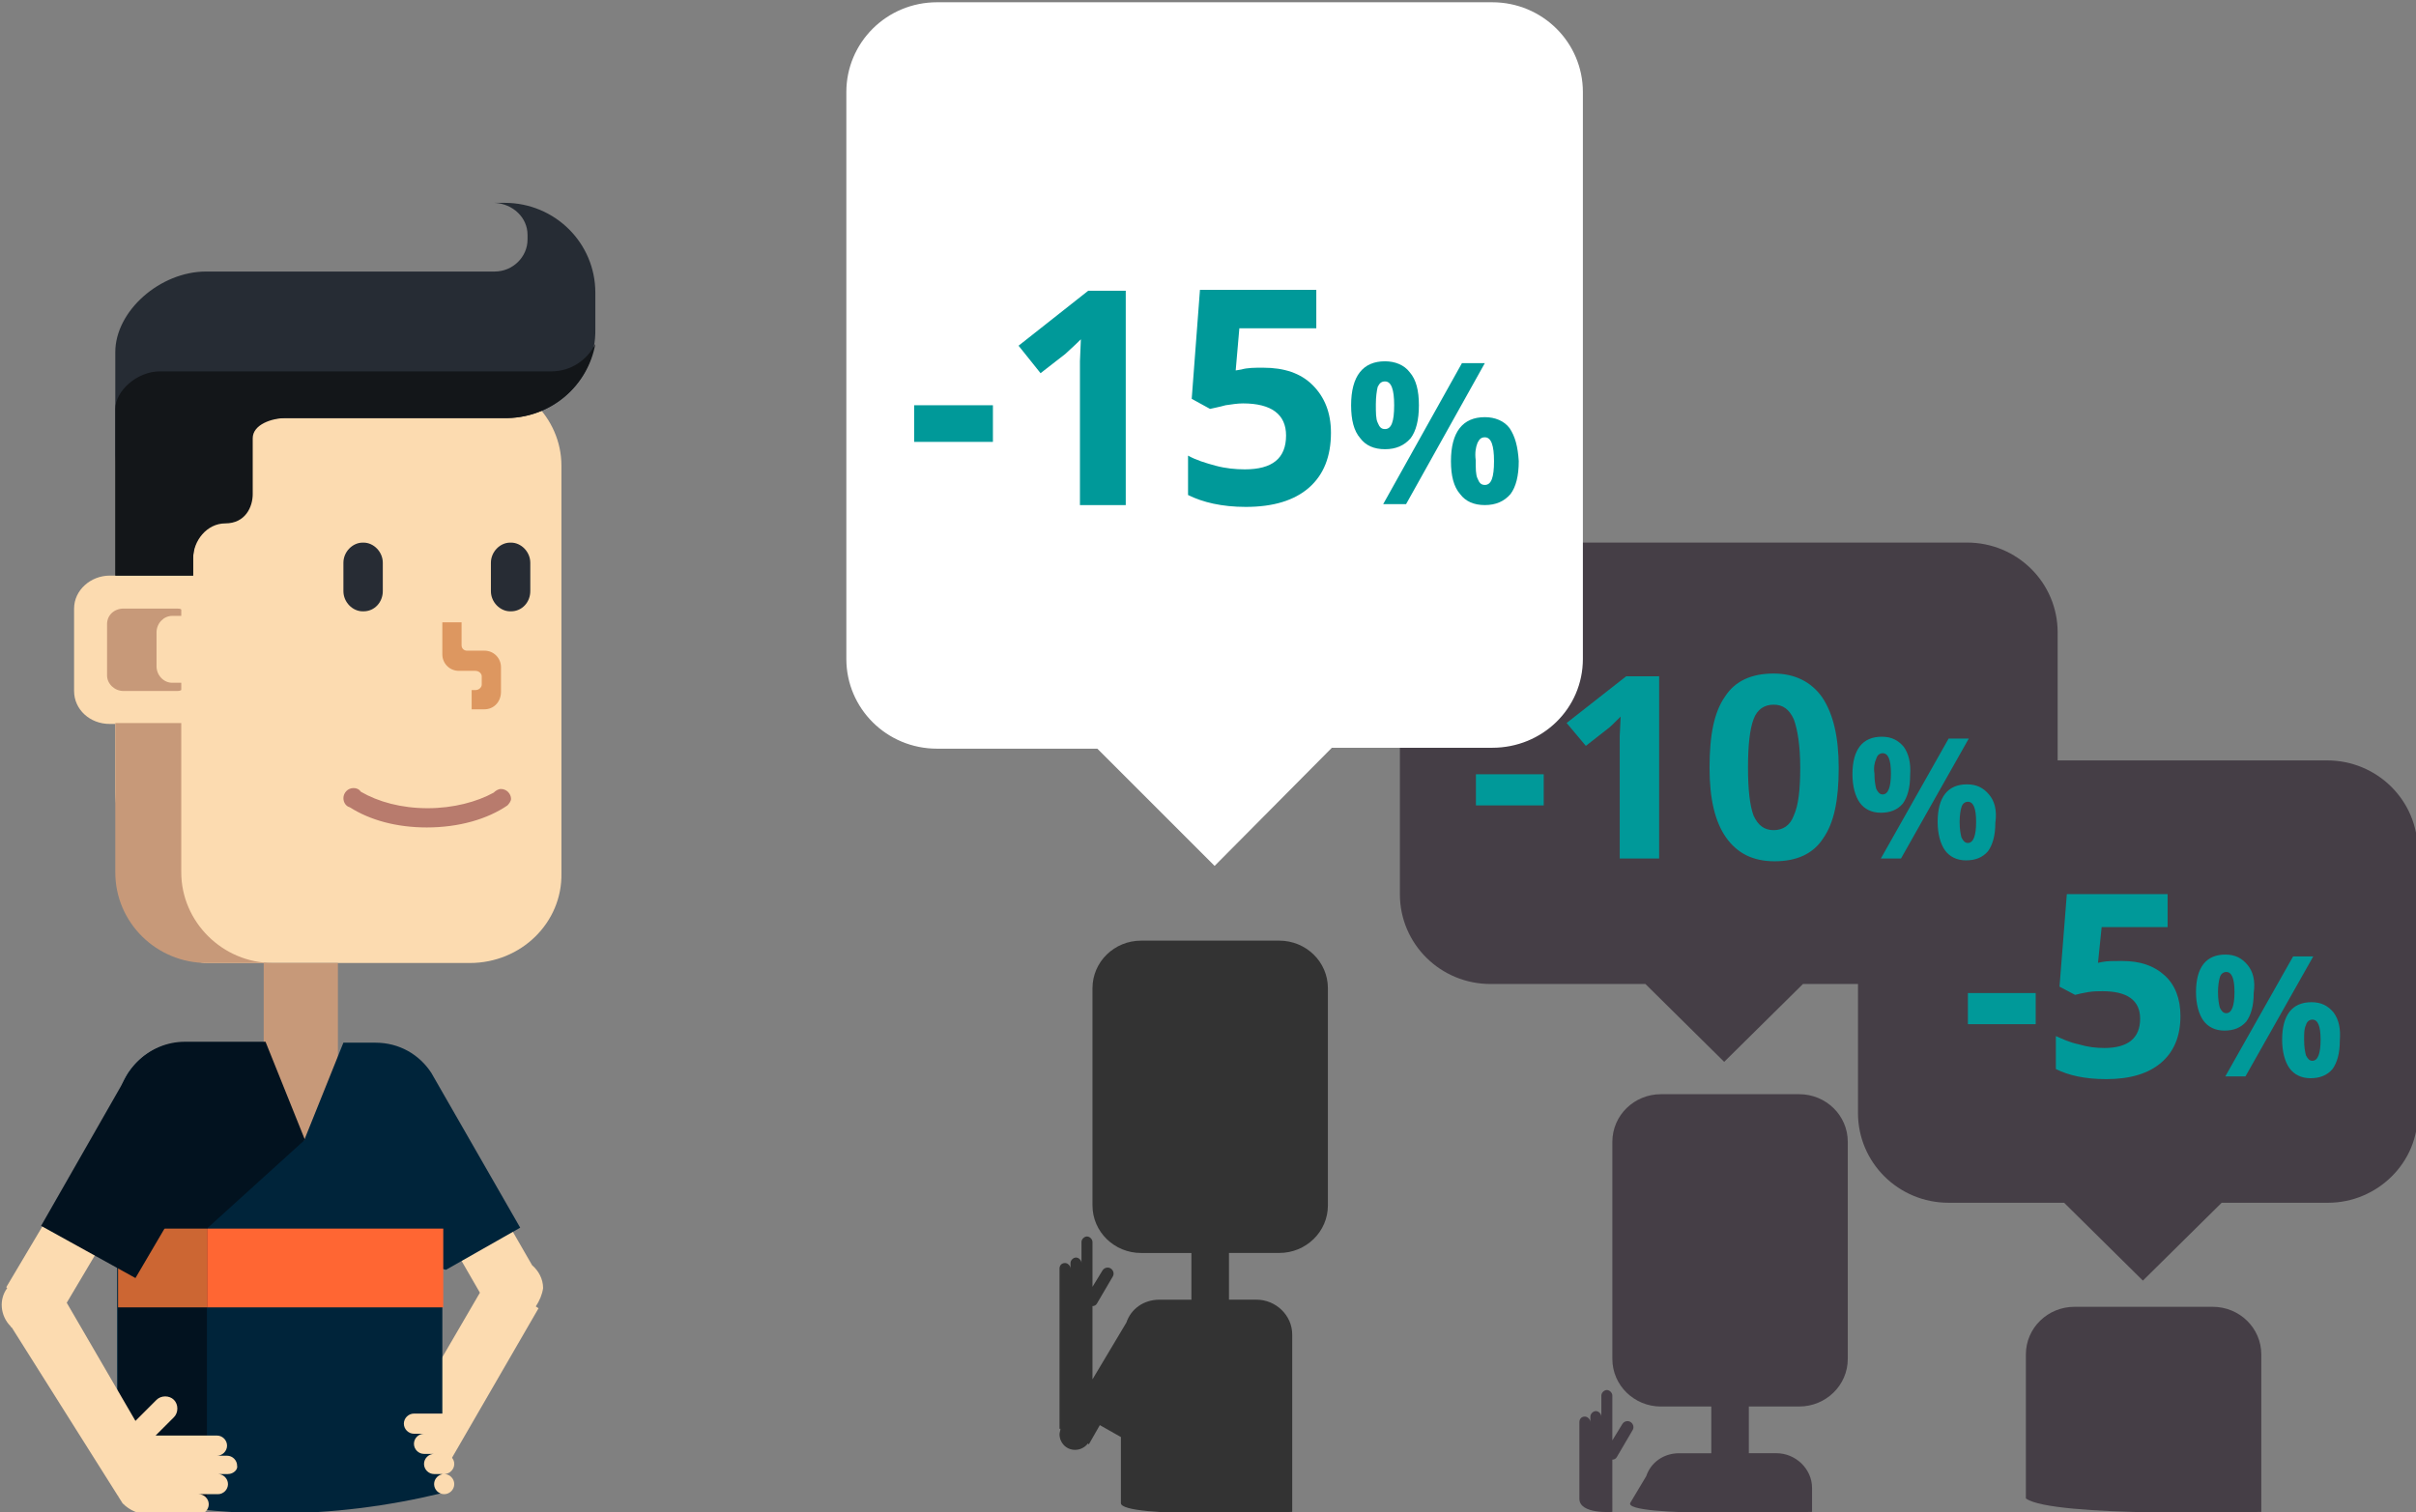 <?xml version="1.0" encoding="utf-8"?>
<!-- Generator: Adobe Illustrator 17.0.0, SVG Export Plug-In . SVG Version: 6.00 Build 0)  -->
<!DOCTYPE svg PUBLIC "-//W3C//DTD SVG 1.1//EN" "http://www.w3.org/Graphics/SVG/1.1/DTD/svg11.dtd">
<svg version="1.1" id="Слой_1" xmlns="http://www.w3.org/2000/svg" xmlns:xlink="http://www.w3.org/1999/xlink" x="0px" y="0px"
	 width="204.489px" height="128.015px" viewBox="0 0 204.489 128.015" enable-background="new 0 0 204.489 128.015"
	 xml:space="preserve">
<rect x="0" y="0" width="204.489" height="128.015" fill="#808080" stroke="none"/>
<g id="Men3">
	<path fill="#FCDBB0" d="M39.766,81.53H17.513c-4.265,0-7.754-10.39-7.754-14.5v-5.738H9.294c-1.706,0-3.024-1.241-3.024-2.791
		v-6.978c0-1.551,1.396-2.791,3.024-2.791h0.465v-9.305c0-4.187,3.489-7.521,7.754-7.521h22.253c4.265,0,7.754,3.412,7.754,7.521
		v34.504C47.598,78.118,44.108,81.53,39.766,81.53z"/>
	<path fill="#C79979" d="M15.342,52.143h-0.775c-0.698,0-1.318,0.62-1.318,1.396v2.869c0,0.775,0.62,1.396,1.318,1.396h0.775v0.62
		c-0.155,0.078-0.233,0.078-0.388,0.078h-4.497c-0.775,0-1.396-0.62-1.396-1.318v-4.342c0-0.775,0.62-1.318,1.396-1.318h4.497
		c0.155,0,0.31,0,0.388,0.078V52.143z M15.342,73.853c0,4.187,3.489,7.676,7.754,7.676h5.505v17.446H22.32V81.53h-4.807
		c-4.265,0-7.754-3.412-7.754-7.676V61.215h5.583V73.853z"/>
	<path fill="#262C34" d="M42.945,35.395H24.181c-1.163,0-2.869,0.155-2.869,1.551v4.885c0,1.086-4.962,1.551-4.962,5.428v1.473
		H9.759V29.812c0-3.489,3.799-6.823,7.676-6.823h0.853l0,0H41.86c1.551,0,2.791-1.241,2.791-2.714v-0.388
		c0-1.473-1.241-2.636-2.791-2.714h0.853c4.265,0,7.676,3.412,7.676,7.599v3.102C50.466,31.983,47.132,35.317,42.945,35.395z"/>
	<path fill="#131619" d="M42.945,35.395H24.181c-1.163,0-2.791,0.543-2.791,1.706v4.73c0,1.086-0.62,2.481-2.326,2.481
		c-1.551,0-2.714,1.473-2.714,2.946v1.473H9.759V34.619c0-1.473,1.783-3.179,3.799-3.179c0.388,0,0.775,0,1.551,0h31.558
		c1.628,0,3.024-0.93,3.722-2.326C49.769,32.603,46.745,35.317,42.945,35.395z"/>
	<path fill="#B87B6D" d="M42.945,68.193L42.945,68.193c-1.706,1.163-4.109,1.861-6.823,1.861c-2.559,0-4.807-0.62-6.513-1.706
		c-0.31-0.078-0.543-0.388-0.543-0.775c0-0.465,0.388-0.853,0.853-0.853c0.233,0,0.465,0.078,0.62,0.31l0,0
		c1.473,0.853,3.412,1.396,5.66,1.396c2.171,0,4.187-0.543,5.583-1.318c0.155-0.155,0.388-0.31,0.62-0.31
		c0.465,0,0.853,0.388,0.853,0.853C43.255,67.805,43.1,68.038,42.945,68.193z"/>
	<path fill="#DD9760" d="M41.007,60.052h-1.086v-1.628h0.31c0.31,0,0.543-0.233,0.543-0.465V57.26c0-0.233-0.233-0.465-0.543-0.465
		h-0.31l0,0h-1.086c-0.775,0-1.396-0.62-1.396-1.396v-2.714h1.628v1.938c0,0.31,0.233,0.465,0.465,0.465h0.388l0,0h1.086
		c0.775,0,1.396,0.62,1.396,1.396v2.094C42.402,59.431,41.782,60.052,41.007,60.052z"/>
	<path fill="#272C34" d="M30.694,45.94h0.078c0.853,0,1.628,0.775,1.628,1.706v2.404c0,0.93-0.698,1.706-1.628,1.706h-0.078
		c-0.853,0-1.628-0.775-1.628-1.706v-2.404C29.066,46.715,29.841,45.94,30.694,45.94z"/>
	<path fill="#272C34" d="M43.178,45.94h0.078c0.853,0,1.628,0.775,1.628,1.706v2.404c0,0.93-0.698,1.706-1.628,1.706h-0.078
		c-0.853,0-1.628-0.775-1.628-1.706v-2.404C41.55,46.715,42.325,45.94,43.178,45.94z"/>
	<path fill="#FCDBB0" d="M45.349,110.606l0.233,0.155l-8.839,15.275v-9.537H36.51l4.109-7.056l-9.305-16.128l4.342-2.481
		l9.382,16.283c0.543,0.465,0.93,1.163,0.93,1.938C45.892,109.598,45.659,110.141,45.349,110.606z"/>
	<path fill="#00243A" d="M37.75,107.505l-0.31-0.078v18.376c0,0.233-0.078,0.388-0.078,0.62c-4.497,1.086-9.227,1.706-14.112,1.706
		c-4.575,0-8.994-0.543-13.259-1.473c0-0.233-0.078-0.543-0.078-0.775V93.936c0-3.102,2.559-5.66,5.66-5.66h6.823l3.334,8.297
		l3.334-8.297h2.714c2.016,0,3.722,1.008,4.73,2.559l0,0l7.521,13.104L37.75,107.505z"/>
	<path fill="#FF6633" d="M17.513,104.016h20.005v6.668H17.513V104.016z"/>
	<path fill="#02121F" d="M17.513,104.016v23.804c-2.559-0.233-4.962-0.698-7.444-1.241c0-0.233-0.078-0.543-0.078-0.775V93.858
		c0-3.102,2.559-5.66,5.66-5.66h1.008l0,0h5.815l3.334,8.297L17.513,104.016z"/>
	<path fill="#FCDBB0" d="M38.448,123.943c0,0.465-0.388,0.853-0.853,0.853h-0.853c-0.465,0-0.853-0.388-0.853-0.853
		c0-0.465,0.388-0.853,0.853-0.853h-0.853c-0.465,0-0.853-0.388-0.853-0.853s0.388-0.853,0.853-0.853h-0.853
		c-0.465,0-0.853-0.388-0.853-0.853c0-0.465,0.388-0.853,0.853-0.853h2.481c0.465,0,0.853,0.388,0.853,0.853
		c0,0.465-0.388,0.853-0.853,0.853c0.465,0,0.853,0.388,0.853,0.853s-0.388,0.853-0.853,0.853
		C38.06,123.09,38.448,123.477,38.448,123.943z M38.448,125.648c0,0.465-0.388,0.853-0.853,0.853c-0.465,0-0.853-0.388-0.853-0.853
		s0.388-0.853,0.853-0.853C38.06,124.796,38.448,125.183,38.448,125.648z M19.296,124.796h-0.853c0.465,0,0.853,0.388,0.853,0.853
		s-0.388,0.853-0.853,0.853h-1.628c0.465,0,0.853,0.388,0.853,0.853c0,0.465-0.388,0.853-0.853,0.853h-4.187h-0.078
		c-0.775,0-1.551-0.31-2.171-0.93L0.997,112.39c0,0-0.078,0-0.078-0.078c-0.93-0.93-1.008-2.326-0.31-3.257l-0.078-0.078
		l9.305-15.663l4.42,2.481l-8.607,14.5l5.815,10.002l1.783-1.783c0.388-0.388,1.086-0.388,1.473,0c0.388,0.388,0.388,1.086,0,1.473
		l-1.551,1.551h5.195c0.465,0,0.853,0.388,0.853,0.853s-0.388,0.853-0.853,0.853h0.853c0.465,0,0.853,0.388,0.853,0.853
		C20.149,124.408,19.762,124.796,19.296,124.796z"/>
	<g>
		<g>
			<path fill="#453E46" d="M171.469,126.861c0-3.876,0-12.191,0-12.191c0-2.249,1.861-4.032,4.109-4.032h11.708
				c2.249,0,4.109,1.783,4.109,4.032V128C191.396,128,173.656,128.496,171.469,126.861z"/>
			<path fill="#453E46" d="M197.035,101.829h-8.994l-6.668,6.591l-6.668-6.591h-9.77c-4.265,0-7.676-3.412-7.676-7.599V71.977
				c0-4.187,3.412-7.599,7.676-7.599h32.023c4.265,0,7.676,3.412,7.676,7.599v22.253
				C204.711,98.418,201.222,101.829,197.035,101.829z"/>
			<path fill="#453E46" d="M137.994,127.223c0.767-1.285,1.344-2.251,1.344-2.251c0.388-1.163,1.473-1.938,2.791-1.938h2.714v-3.954
				h-4.265c-2.249,0-4.109-1.783-4.109-4.032V96.67c0-2.249,1.861-4.032,4.109-4.032h11.708c2.249,0,4.109,1.783,4.109,4.032v18.376
				c0,2.249-1.861,4.032-4.109,4.032h-4.265v3.954h2.326v0c1.628,0,3.024,1.318,3.024,2.946V128
				C153.372,128,137.228,128.507,137.994,127.223z M133.678,126.886c0-1.339,0-3.466,0-3.466v-2.171v-0.853
				c0-0.233,0.155-0.465,0.465-0.465c0.233,0,0.465,0.233,0.465,0.465v0.853l0,0v-1.318c0-0.233,0.233-0.465,0.465-0.465
				s0.465,0.233,0.465,0.465v-1.783c0-0.233,0.233-0.465,0.465-0.465c0.233,0,0.465,0.233,0.465,0.465v3.102v0.698l0.853-1.396
				c0.155-0.233,0.465-0.31,0.698-0.155c0.233,0.155,0.31,0.465,0.155,0.698l-1.318,2.249c-0.078,0.155-0.233,0.233-0.388,0.233V128
				C136.469,128,133.678,128.225,133.678,126.886z"/>
			<path fill="#453E46" d="M166.559,83.308h-13.957l-6.668,6.591l-6.668-6.591h-13.104c-4.265,0-7.676-3.412-7.676-7.599V53.534
				c0-4.187,3.412-7.599,7.676-7.599h40.32c4.265,0,7.676,3.412,7.676,7.599v22.253C174.313,79.974,170.824,83.308,166.559,83.308z"
				/>
		</g>
		<g>
			<path fill="#009999" d="M172.3,86.71v-2.636h-5.738v2.636H172.3z"/>
			<path fill="#009999" d="M177.96,81.437l-0.388,0.078l0.31-3.024h5.583v-2.791h-8.529l-0.62,7.831l1.318,0.698
				c0.31-0.078,0.62-0.155,1.086-0.233c0.465-0.078,0.853-0.078,1.241-0.078c2.094,0,3.179,0.775,3.179,2.326
				c0,1.628-1.008,2.481-3.024,2.481c-0.698,0-1.396-0.078-2.171-0.31c-0.775-0.155-1.396-0.465-1.938-0.698v2.791
				c1.086,0.543,2.481,0.853,4.265,0.853c2.016,0,3.567-0.465,4.652-1.396c1.086-0.93,1.628-2.249,1.628-3.954
				c0-1.473-0.465-2.636-1.318-3.412c-0.93-0.853-2.094-1.241-3.644-1.241C178.891,81.359,178.348,81.359,177.96,81.437
				L177.96,81.437z"/>
			<path fill="#009999" d="M187.885,82.755c0.078-0.31,0.31-0.465,0.543-0.465c0.465,0,0.698,0.543,0.698,1.706
				s-0.233,1.783-0.698,1.783c-0.233,0-0.388-0.155-0.543-0.465c-0.078-0.31-0.155-0.698-0.155-1.318
				C187.73,83.453,187.808,82.988,187.885,82.755z M190.211,81.67c-0.465-0.543-1.008-0.853-1.861-0.853
				c-1.628,0-2.481,1.086-2.481,3.179c0,1.008,0.233,1.861,0.62,2.404c0.388,0.543,1.008,0.853,1.783,0.853s1.396-0.233,1.861-0.775
				c0.388-0.543,0.62-1.318,0.62-2.404C190.909,82.988,190.676,82.212,190.211,81.67z M194.088,80.972l-5.738,10.157h1.706
				l5.738-10.157H194.088z M195.174,86.787c0.078-0.31,0.31-0.465,0.543-0.465c0.465,0,0.698,0.543,0.698,1.706
				s-0.233,1.783-0.698,1.783c-0.233,0-0.388-0.155-0.543-0.465c-0.078-0.31-0.155-0.698-0.155-1.318
				C195.019,87.485,195.019,87.097,195.174,86.787z M197.5,85.702c-0.465-0.543-1.008-0.853-1.861-0.853
				c-1.628,0-2.481,1.086-2.481,3.179c0,1.008,0.233,1.861,0.62,2.404c0.388,0.543,1.008,0.853,1.783,0.853s1.396-0.233,1.861-0.775
				c0.388-0.543,0.62-1.318,0.62-2.404C198.12,87.097,197.965,86.322,197.5,85.702z"/>
			<path fill="#009999" d="M130.66,68.188v-2.636h-5.738v2.636H130.66z"/>
			<path fill="#009999" d="M140.352,57.256h-2.714l-5.04,3.954l1.628,1.938l1.783-1.396c0.233-0.155,0.62-0.543,1.163-1.086
				l-0.078,1.628v1.473v8.917h3.334v-15.43H140.352z"/>
			<path fill="#009999" d="M154.231,59.039c-0.93-1.318-2.326-2.016-4.109-2.016c-1.861,0-3.257,0.62-4.109,1.938
				c-0.93,1.318-1.318,3.257-1.318,6.048c0,2.636,0.465,4.575,1.396,5.893c0.93,1.318,2.249,2.016,4.109,2.016
				s3.257-0.62,4.109-1.938c0.93-1.318,1.318-3.257,1.318-5.97C155.627,62.373,155.161,60.435,154.231,59.039z M148.416,60.9
				c0.31-0.853,0.93-1.241,1.706-1.241s1.318,0.388,1.706,1.241c0.31,0.853,0.543,2.171,0.543,4.109
				c0,1.861-0.155,3.179-0.543,4.032c-0.31,0.853-0.93,1.241-1.706,1.241s-1.318-0.388-1.706-1.241
				c-0.31-0.853-0.465-2.171-0.465-4.032C147.95,63.071,148.105,61.753,148.416,60.9z"/>
			<path fill="#009999" d="M158.806,64.234c0.078-0.31,0.31-0.465,0.543-0.465c0.465,0,0.698,0.543,0.698,1.706
				c0,1.163-0.233,1.783-0.698,1.783c-0.233,0-0.388-0.155-0.543-0.465c-0.078-0.31-0.155-0.698-0.155-1.318
				C158.573,65.009,158.651,64.544,158.806,64.234z M161.132,63.226c-0.465-0.543-1.008-0.853-1.861-0.853
				c-1.628,0-2.481,1.086-2.481,3.179c0,1.008,0.233,1.861,0.62,2.404c0.388,0.543,1.008,0.853,1.783,0.853s1.396-0.233,1.861-0.775
				c0.388-0.543,0.62-1.318,0.62-2.404C161.752,64.544,161.52,63.769,161.132,63.226z M164.931,62.528l-5.738,10.157h1.706
				l5.738-10.157H164.931z M166.017,68.344c0.078-0.31,0.31-0.465,0.543-0.465c0.465,0,0.698,0.543,0.698,1.706
				s-0.233,1.783-0.698,1.783c-0.233,0-0.388-0.155-0.543-0.465c-0.078-0.31-0.155-0.698-0.155-1.318
				C165.862,69.041,165.939,68.576,166.017,68.344z M168.343,67.258c-0.465-0.543-1.008-0.853-1.861-0.853
				c-1.628,0-2.481,1.086-2.481,3.179c0,1.008,0.233,1.861,0.62,2.404c0.388,0.543,1.008,0.853,1.783,0.853s1.396-0.233,1.861-0.775
				c0.388-0.543,0.62-1.318,0.62-2.404C169.041,68.576,168.808,67.801,168.343,67.258z"/>
		</g>
		<path fill="#333333" d="M106.348,110.033c1.628,0,3.024,1.318,3.024,2.946V128c0,0-14.5,0.579-14.5-0.741s0-5.596,0-5.596
			l-1.783-1.008l-0.93,1.628l-0.078-0.078c-0.233,0.31-0.62,0.543-1.086,0.543c-0.775,0-1.318-0.62-1.318-1.318
			c0-0.155,0.078-0.31,0.078-0.465h-0.078V110.42v-2.171v-0.853c0-0.233,0.155-0.465,0.465-0.465c0.233,0,0.465,0.233,0.465,0.465
			v0.853l0,0v-1.318c0-0.233,0.233-0.465,0.465-0.465c0.233,0,0.465,0.233,0.465,0.465v-1.783c0-0.233,0.233-0.465,0.465-0.465
			s0.465,0.233,0.465,0.465v3.102v0.698l0.853-1.396c0.155-0.233,0.465-0.31,0.698-0.155c0.233,0.155,0.31,0.465,0.155,0.698
			l-1.318,2.249c-0.078,0.155-0.233,0.233-0.388,0.233v6.203l2.869-4.807c0.388-1.163,1.473-1.938,2.791-1.938h2.714v-3.954h-4.265
			c-2.249,0-4.109-1.783-4.109-4.032V83.67c0-2.249,1.861-4.032,4.109-4.032h11.708c2.249,0,4.109,1.783,4.109,4.032v18.376
			c0,2.249-1.861,4.032-4.109,4.032h-4.265v3.954L106.348,110.033L106.348,110.033z"/>
	</g>
	<path fill="#FFFFFF" d="M126.298,63.308h-13.569l-9.925,10.002l-9.925-9.925H79.31c-4.265,0-7.676-3.412-7.676-7.599V7.791
		c0-4.187,3.412-7.599,7.676-7.599h46.988c4.265,0,7.676,3.412,7.676,7.599v47.996C133.974,59.974,130.563,63.308,126.298,63.308z"
		/>
	<path fill="#009999" d="M84.04,37.411v-3.102h-6.668v3.102H84.04z"/>
	<path fill="#009999" d="M95.283,24.617h-3.179l-5.893,4.652l1.861,2.326l2.094-1.628c0.233-0.233,0.698-0.62,1.318-1.241
		l-0.078,1.861v1.706v10.468h3.877L95.283,24.617L95.283,24.617z"/>
	<path fill="#009999" d="M105.053,31.285l-0.465,0.078l0.31-3.567h6.513v-3.257h-9.847l-0.698,9.227l1.551,0.853
		c0.31-0.078,0.775-0.155,1.318-0.31c0.543-0.078,1.008-0.155,1.473-0.155c2.404,0,3.644,0.93,3.644,2.714
		c0,1.938-1.163,2.869-3.489,2.869c-0.775,0-1.628-0.078-2.481-0.31c-0.853-0.233-1.628-0.465-2.326-0.853v3.334
		c1.241,0.62,2.869,1.008,4.885,1.008c2.326,0,4.109-0.543,5.35-1.628c1.241-1.086,1.861-2.636,1.861-4.652
		c0-1.706-0.543-3.024-1.551-4.032c-1.008-1.008-2.404-1.473-4.187-1.473C106.216,31.13,105.596,31.13,105.053,31.285
		L105.053,31.285z"/>
	<path fill="#009999" d="M116.606,32.758c0.155-0.31,0.31-0.465,0.62-0.465c0.543,0,0.775,0.698,0.775,2.016
		c0,1.396-0.233,2.016-0.775,2.016c-0.31,0-0.465-0.155-0.62-0.543c-0.155-0.31-0.155-0.853-0.155-1.551
		C116.451,33.611,116.528,33.069,116.606,32.758z M119.32,31.518c-0.465-0.62-1.241-0.93-2.094-0.93
		c-1.861,0-2.869,1.241-2.869,3.722c0,1.241,0.233,2.171,0.775,2.791c0.465,0.62,1.163,0.93,2.094,0.93s1.628-0.31,2.171-0.93
		c0.465-0.62,0.698-1.551,0.698-2.791C120.095,33.069,119.863,32.138,119.32,31.518z M123.739,30.742l-6.668,11.941h1.938
		l6.668-11.941L123.739,30.742L123.739,30.742z M125.058,37.488c0.155-0.31,0.31-0.465,0.62-0.465c0.543,0,0.775,0.698,0.775,2.016
		c0,1.396-0.233,2.016-0.775,2.016c-0.31,0-0.465-0.155-0.62-0.543c-0.155-0.31-0.155-0.853-0.155-1.551
		C124.825,38.341,124.902,37.876,125.058,37.488z M127.771,36.248c-0.465-0.62-1.241-0.93-2.094-0.93
		c-1.861,0-2.869,1.241-2.869,3.722c0,1.241,0.233,2.171,0.775,2.791c0.465,0.62,1.163,0.93,2.094,0.93
		c0.93,0,1.628-0.31,2.171-0.93c0.465-0.62,0.698-1.551,0.698-2.791C128.469,37.798,128.237,36.945,127.771,36.248z"/>
	<path fill="#CC6633" d="M9.992,104.016h7.521v6.668H9.992V104.016z"/>
	<path fill="#02121F" d="M11.465,108.203l7.831-13.336l-8.374-4.109l-7.444,13.026L11.465,108.203z"/>
</g>
</svg>
